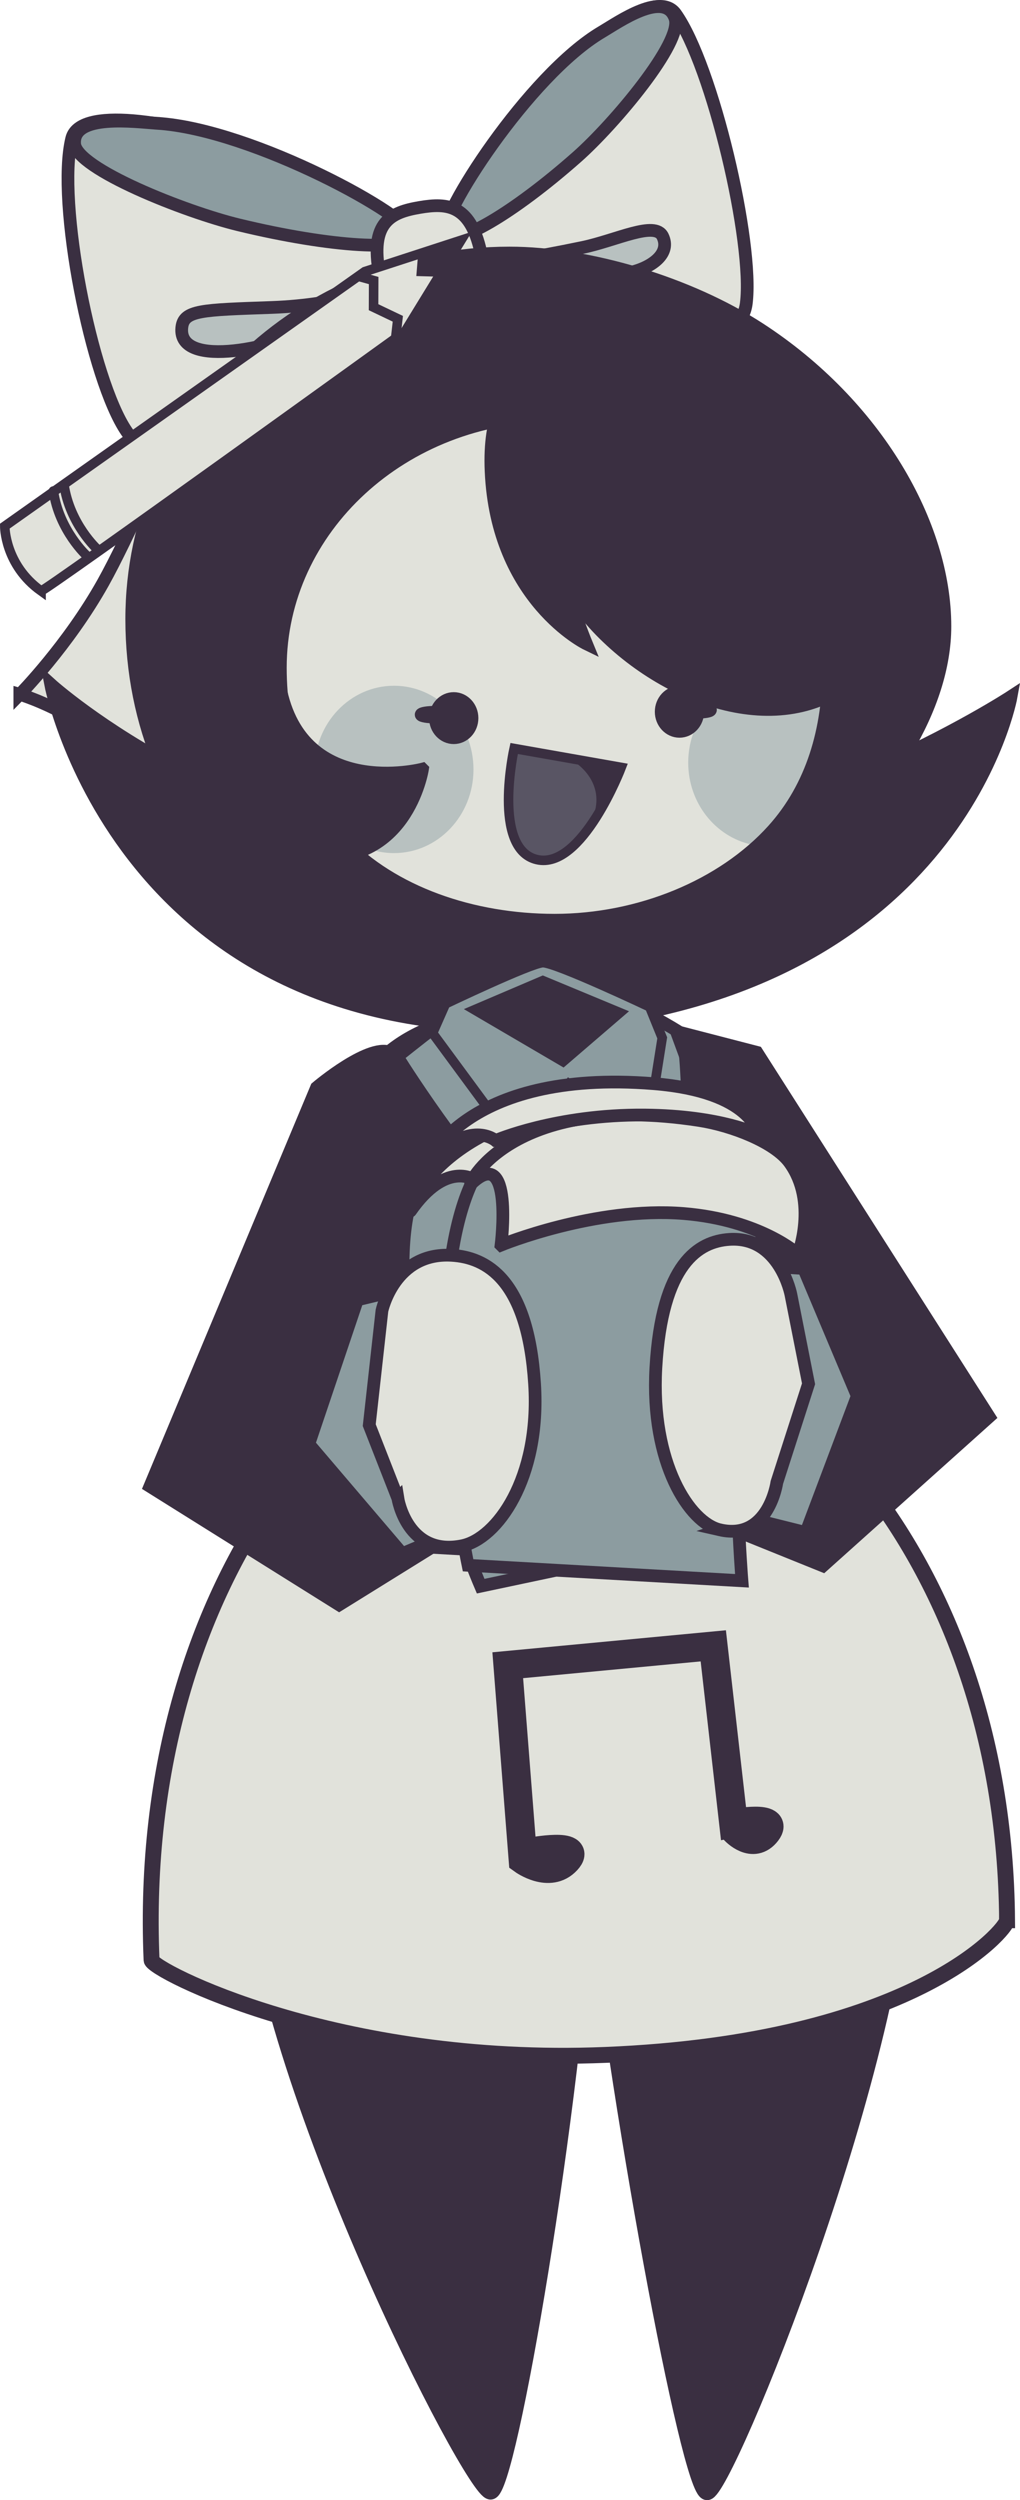 <svg version="1.1" xmlns="http://www.w3.org/2000/svg" xmlns:xlink="http://www.w3.org/1999/xlink" width="160.411" height="392.969" viewBox="0,0,160.411,392.969"><g transform="translate(-160.115,16.359)"><g data-paper-data="{&quot;isPaintingLayer&quot;:true}" fill-rule="nonzero" stroke-linejoin="miter" stroke-miterlimit="10" stroke-dasharray="" stroke-dashoffset="0" style="mix-blend-mode: normal"><path d="M237.27,375.267c-2.8,0.098 -36.049,-64.365 -38.091,-99.724c-1.202,-20.81 6.02,-33.309 14.211,-40.968c12.059,-11.276 27.617,-10.665 32.929,0.799c6.387,13.783 7.182,24.879 6.153,42.716c-2.138,37.065 -12.402,97.079 -15.203,97.177z" fill="#3a2f41" stroke="#3a2f41" stroke-width="2.5" stroke-linecap="butt"/><path d="M163.233,92.779c0,0 7.569,-7.673 13.101,-17.562c3.808,-6.807 10.318,-21.645 10.318,-21.645c0,0 2.301,-0.632 2.718,-1.205c1.039,-1.428 7.807,-4.584 7.807,-4.584c0,0 3.766,80.842 -9.473,62.889c-10.132,-13.739 -24.471,-17.893 -24.471,-17.893z" fill="#e1e2db" stroke="#3a2f41" stroke-width="2" stroke-linecap="butt"/><g data-paper-data="{&quot;index&quot;:null}" stroke="#3a2f41" stroke-width="2"><g><g data-paper-data="{&quot;index&quot;:null}" stroke-linecap="butt"><path d="M224.321,23.324c-0.54,2.195 2.167,6.281 -0.757,9.833c-10.336,12.556 -36.636,28.363 -43.532,18.305c-5.52,-8.051 -11.087,-36.099 -8.638,-46.052c2.449,-9.953 55.375,7.962 52.926,17.914z" fill="#e1e2db"/><path d="M184.816,3.019c15.15,0.941 40.3,14.924 39.924,17.565c-0.376,2.641 -12.492,1.928 -27.062,-1.594c-8.454,-2.043 -25.509,-8.808 -25.827,-12.722c-0.393,-4.842 9.609,-3.458 12.964,-3.25z" fill="#8c9ca0"/></g><path d="M210.137,34.83c-6.018,3.369 -22.093,7.025 -21.43,0.316c0.275,-2.784 3.155,-2.789 14.157,-3.18c11.002,-0.391 18.316,-3.402 18.316,-3.402" data-paper-data="{&quot;index&quot;:null}" fill="#b8c1c0" stroke-linecap="round"/></g><g><g stroke-linecap="butt"><path d="M231.618,22.957c-5.803,-8.15 28.946,-45.306 34.749,-37.156c5.803,8.15 12.329,36.008 11.111,45.542c-1.389,10.867 -28.783,5.645 -42.119,-0.912c-5.418,-2.664 -2.065,-5.12 -3.741,-7.474z" fill="#e1e2db"/><path d="M230.152,20.379c-1.324,-2.27 13.06,-24.934 24.636,-31.737c2.563,-1.506 9.909,-6.695 11.484,-2.109c1.273,3.707 -9.539,16.588 -15.408,21.774c-10.115,8.938 -19.388,14.343 -20.712,12.073z" fill="#8c9ca0"/></g><path d="M235.706,25.439c0,0 8.156,-1.259 16.039,-2.906c5.31,-1.11 11.386,-4.242 12.59,-1.732c1.254,2.614 -1.523,4.832 -5.082,5.673c-4.676,1.106 -10.702,0.369 -10.702,0.369" fill="#b8c1c0" stroke-linecap="round"/></g><path d="M219.799,26.745c-1.573,-8.253 1.86,-9.736 6.299,-10.494c4.439,-0.758 8.202,-0.504 9.775,7.749c1.573,8.253 -1.495,9.674 -5.933,10.432c-4.439,0.758 -8.568,0.567 -10.14,-7.686z" fill="#e1e2db" stroke-linecap="butt"/></g><path d="M247.252,144.694c-68.196,4.048 -79.18,-53.524 -79.18,-53.524c0,0 30.994,28.03 75.364,26.782c39.444,-1.109 75.699,-24.844 75.699,-24.844c0,0 -8.189,45.938 -70.549,51.586z" fill="#3a2f41" stroke="#3a2f41" stroke-width="2" stroke-linecap="butt"/><path d="M308.719,82.086c0,25.359 -35.664,56.41 -68.476,56.41c-33.505,0 -59.411,-24.038 -59.411,-57.543c0,-31.78 26.599,-57.543 59.411,-57.543c12.379,0 28.185,4.688 39.308,11.909c18.359,11.919 29.168,30.74 29.168,46.767z" fill="#3a2f41" stroke="#3a2f41" stroke-width="2" stroke-linecap="butt"/><path d="M290.964,88.597c0,9.139 -2.561,17.927 -8.172,24.656c-7.93,9.51 -21.179,15.275 -35.209,15.275c-12.465,0 -24.864,-4.291 -32.777,-12.04c-7.296,-7.145 -10.604,-17.312 -10.604,-27.891c0,-22.053 19.422,-39.931 43.381,-39.931c23.959,0 43.381,17.878 43.381,39.931z" fill="#e1e2db" stroke="none" stroke-width="0" stroke-linecap="butt"/><path d="M234.578,104.577c0,7.264 -5.596,13.152 -12.499,13.152c-4.083,0 -7.709,-2.06 -9.99,-5.246c-1.576,-2.201 -2.51,-4.939 -2.51,-7.907c0,-7.264 5.596,-13.152 12.499,-13.152c6.903,0 12.499,5.889 12.499,13.152z" fill="#b8c1c0" stroke="none" stroke-width="0" stroke-linecap="butt"/><path d="M278.273,116.378c-5.669,-1.248 -9.926,-6.538 -9.926,-12.873c0,-7.264 5.596,-13.152 12.499,-13.152c3.912,0 7.624,1.733 9.696,4.851c0.359,0.54 -1.598,8.076 -5.061,13.71c-2.792,4.544 -7.208,7.464 -7.208,7.464z" fill="#b8c1c0" stroke="none" stroke-width="0" stroke-linecap="butt"/><path d="M290.714,88.597c0,9.702 -2.597,18.779 -8.848,25.698c-7.957,8.808 -21.115,14.233 -34.533,14.233c-12.999,0 -25.63,-4.348 -33.581,-12.685c-6.704,-7.029 -9.8,-17.158 -9.8,-27.246c0,-22.053 19.422,-39.931 43.381,-39.931c23.959,0 43.381,17.878 43.381,39.931z" fill="none" stroke="#3a2f41" stroke-width="2.5" stroke-linecap="butt"/><path d="M297.041,87.797c-10.863,12.899 -30.098,7.198 -41.94,-4.496c-11.841,-11.694 -15.728,-31.371 -7.361,-39.991c8.367,-8.62 28.672,-4.345 40.513,7.349c11.841,11.694 17.154,28.518 8.787,37.138z" fill="#3a2f41" stroke="#3a2f41" stroke-width="2" stroke-linecap="butt"/><path d="M226.558,104.53c0,0 -2.515,16.257 -18.673,13.47c-6.158,-1.379 -6.41,-5.099 -6.41,-8.64c0,-3.54 1.402,-24.886 2.508,-18.673c2.966,18.951 22.574,13.842 22.574,13.842z" fill="#3a2f41" stroke="#3a2f41" stroke-width="2" stroke-linecap="butt"/><g><path d="M256.565,104.543c0,0.513 -2.267,7.246 -4.07,7.246c-1.803,0 -2.46,-6.733 -2.46,-7.246c0,-0.513 -1.848,-0.632 -0.045,-0.632c1.803,0 6.575,0.119 6.575,0.632z" fill="#3a2f41" stroke="#3a2f41" stroke-width="2" stroke-linecap="butt"/><path d="M253.255,112.321c-2.436,5.527 -5.031,6.503 -8.037,6.503c-3.006,0 -4.506,-3.488 -4.905,-6.652c-0.537,-4.255 0.167,-10.253 0.779,-10.595c0.772,-0.432 4.732,-0.113 6.386,0.388c4.483,1.358 7.93,5.47 5.777,10.355z" fill="#595564" stroke="none" stroke-width="0" stroke-linecap="butt"/><path d="M244.547,118.75c-7.109,-1.661 -3.578,-17.465 -3.578,-17.465l16.848,2.973c0,0 -6.161,16.153 -13.27,14.492z" fill="none" stroke="#3a2f41" stroke-width="1.5" stroke-linecap="round"/></g><path d="M253.044,275.648c-1.846,-17.771 -1.561,-28.892 4.187,-42.954c8.028,-19.64 45.988,-12.601 45.381,38.927c-0.417,35.415 -28.49,103.708 -31.292,103.738c-2.802,0.03 -14.439,-62.783 -18.275,-99.712z" data-paper-data="{&quot;index&quot;:null}" fill="#3a2f41" stroke="#3a2f41" stroke-width="2.5" stroke-linecap="butt"/><path d="M318.492,285.459c0.011,1.434 -14.9,19.209 -63.2,21.168c-42.282,1.714 -71.276,-13.372 -71.341,-14.896c-2.598,-60.917 33.751,-101.656 65.343,-101.656c31.592,0 68.771,36.981 69.199,95.384z" fill="#e1e2db" stroke="#3a2f41" stroke-width="2.5" stroke-linecap="butt"/><path d="M228.101,195.693c-5.203,-5.993 -11.826,-33.051 -11.826,-36.557c0,-10.197 12.959,-16.488 26.413,-16.488c3.226,0 17.66,1.013 21.599,2.508c9.884,5.117 22.382,29.26 21.841,31.7c-0.389,1.755 -11.302,18.204 -19.136,20.738c-20.108,6.504 -38.89,-1.901 -38.89,-1.901z" fill="#3a2f41" stroke="#3a2f41" stroke-width="2.5" stroke-linecap="butt"/><g stroke="#3a2f41" stroke-width="1.5"><path d="M166.573,76.528c-5.753,-4.114 -5.708,-10.185 -5.708,-10.185l56.618,-40.012l15.136,-4.926l-8.791,14.326c0,0 -56.914,41.041 -57.255,40.796z" fill="#e1e2db" stroke-linecap="butt"/><path d="M229.134,26.379l-2.734,-0.075l0.229,-2.838l5.051,-1.433z" fill="#3a2f41" stroke-linecap="round"/><path d="M173.763,70.991c0,0 -4.347,-3.929 -5.252,-10.172" fill="none" stroke-linecap="round"/><path d="M175.431,69.979c0,0 -4.347,-3.929 -5.252,-10.172" fill="none" stroke-linecap="round"/><path d="M216.84,27.167l2.039,0.567l-0.016,4.193l3.817,1.819l-0.328,2.908" fill="none" stroke-linecap="round"/></g><g data-paper-data="{&quot;index&quot;:null}" stroke-linecap="butt"><path d="M261.075,187.535c-0.131,0.167 -8.393,-2.354 -19.379,-12.391c-7.486,-6.84 -14.451,-18.994 -14.451,-18.994c0,0 4.88,-4.412 7.654,-6.539c3.193,-2.449 12.89,-7.994 12.89,-7.994l20.352,5.05c0,0 2.178,25.156 -7.067,40.868z" fill="#e1e2db" stroke="none" stroke-width="0"/><path d="M267.643,145.939c0,0 1.588,13.112 -1.045,26.038c-4.296,-1.228 -8.449,-2.242 -13.451,-3.467c-7.735,-1.895 -14.451,-3.51 -21.017,-4.954c-2.939,-4.211 -9.516,-13.691 -9.516,-13.691c0,0 2.71,-2.924 5.484,-5.052c3.193,-2.449 29.829,-3.127 29.829,-3.127z" fill="#8c9ca0" stroke="none" stroke-width="0"/><path d="M247.586,176.986c-0.22,-0.221 2.602,-12.177 2.602,-12.177l6.683,-1.346c0,0 1.051,1.226 2.344,2.803c2.078,2.536 4.78,5.98 4.731,6.686c-0.284,4.15 -3.848,11.48 -3.848,11.48c0,0 -9.94,-4.871 -12.512,-7.446z" fill="#3a2f41" stroke="#3a2f41" stroke-width="2"/><path d="M222.577,149.71c0,0 3.407,-2.721 6.18,-4.848c3.193,-2.449 19.032,-3.244 19.032,-3.244c0,0 8.415,0.496 11.914,0.764c2.174,0.167 7.87,3.89 7.87,3.89c0,0 3.838,28.713 -6.499,41.264c-0.379,0.461 -10.841,-4.239 -17.981,-11.203c-10.139,-9.887 -20.516,-26.622 -20.516,-26.622z" fill="none" stroke="#3a2f41" stroke-width="2"/><path d="M249.899,161.92l-1.752,-8.351l6.118,-1.284l1.752,8.351z" fill="#3a2f41" stroke="#3a2f41" stroke-width="2"/></g><g stroke-linecap="butt"><path d="M241.843,164.608l-13.695,-18.581l2.031,-4.6c0,0 13.395,-6.394 15.294,-6.474c1.941,-0.082 16.81,6.952 16.81,6.952l1.977,4.863l-2.586,16.299l-12.083,-9.057z" fill="#8c9ca0" stroke="#3a2f41" stroke-width="1.5"/><path d="M248.749,151.433l-15.685,-9.182l12.415,-5.293l13.559,5.63z" fill="#3a2f41" stroke="none" stroke-width="0"/></g><path d="M246.347,58.968c-0.75,9.551 6,25.875 6,25.875c0,0 -14.105,-6.829 -15,-27.125c-0.399,-9.046 2.403,-12.875 4.75,-12.875c2.347,0 4.861,6.348 4.25,14.125z" fill="#3a2f41" stroke="#3a2f41" stroke-width="2" stroke-linecap="butt"/><path d="M234.347,96.512c0,1.701 -1.287,3.08 -2.875,3.08c-1.588,0 -2.875,-1.379 -2.875,-3.08c0,-1.701 1.287,-3.08 2.875,-3.08c1.588,0 2.875,1.379 2.875,3.08z" fill="#3a2f41" stroke="#3a2f41" stroke-width="2" stroke-linecap="butt"/><path d="M269.847,95.512c0,1.701 -1.287,3.08 -2.875,3.08c-1.588,0 -2.875,-1.379 -2.875,-3.08c0,-1.701 1.287,-3.08 2.875,-3.08c1.588,0 2.875,1.379 2.875,3.08z" fill="#3a2f41" stroke="#3a2f41" stroke-width="2" stroke-linecap="butt"/><path d="M230.847,95.968c0,0.207 -1.007,0.375 -2.25,0.375c-1.243,0 -2.25,-0.168 -2.25,-0.375c0,-0.207 1.007,-0.375 2.25,-0.375c1.243,0 2.25,0.168 2.25,0.375z" fill="#3a2f41" stroke="#3a2f41" stroke-width="2" stroke-linecap="butt"/><path d="M269.597,94.843c1.243,0 2.25,0.168 2.25,0.375c0,0.207 -1.007,0.375 -2.25,0.375c-1.243,0 -2.25,-0.168 -2.25,-0.375c0,-0.207 1.007,-0.375 2.25,-0.375z" data-paper-data="{&quot;index&quot;:null}" fill="#3a2f41" stroke="#3a2f41" stroke-width="2" stroke-linecap="butt"/><g data-paper-data="{&quot;index&quot;:null}" stroke="#3a2f41" stroke-linecap="butt"><path d="M315.673,206.329l-26.14,23.427l-33.472,-13.517l6.805,-29.527l11.741,-18.893l-8.111,-22.047l12.646,3.274z" fill="#3a2f41" stroke-width="2"/><path d="M295.209,203.055l-8.199,21.768l-22.899,-5.709l-9.218,-16.247l7.855,-21.486l23.923,1.39z" fill="#8c9ca0" stroke-width="2.5"/></g><g stroke="#3a2f41" stroke-linecap="butt"><path d="M209.901,154.583c0,0 8.666,-7.36 11.901,-5.386c3.726,2.274 6.678,18.681 6.678,18.681l3.891,21.038l11.748,27.931l-30.671,19.035l-29.757,-18.618z" fill="#3a2f41" stroke-width="2"/><path d="M216.127,187.733l21.364,-5.115l11.41,19.828l-6.308,17.582l-19.295,8.124l-14.904,-17.479z" fill="#8c9ca0" stroke-width="2.5"/></g><g stroke="#3a2f41" stroke-width="2" stroke-linecap="butt"><path d="M227,226.784c0,0 -4.196,-19.966 -3.393,-39.853c0.64,-15.869 4.819,-22.234 5.48,-22.658c11.379,-7.299 31.755,-4.767 41.871,-2.431c4.187,0.967 5.43,2.221 5.43,2.221c0,0 -5.541,17.696 -6.508,27.417c-1.572,15.82 0.192,37.741 0.192,37.741z" fill="#8c9ca0"/><path d="M235.706,232.951c0,0 -7.999,-18.523 -11.162,-38.279c-2.523,-15.764 0.248,-23.116 0.801,-23.705c9.532,-10.156 29.69,-13.009 39.911,-13.366c4.23,-0.148 5.678,0.76 5.678,0.76c0,0 -1.843,18.845 -0.851,28.652c1.615,15.96 7.656,37.043 7.656,37.043z" fill="#8c9ca0"/><path d="M233.724,229.668c0,0 -4.196,-19.966 -3.393,-39.853c0.64,-15.869 4.819,-22.234 5.48,-22.658c11.379,-7.299 31.755,-4.767 41.871,-2.431c4.187,0.967 5.43,2.221 5.43,2.221c0,0 -5.541,17.696 -6.508,27.417c-1.572,15.82 0.192,37.741 0.192,37.741z" fill="#8c9ca0"/><path d="M234.606,169.026c0,0 -4.407,-2.941 -9.921,4.943c-0.673,0.962 3.495,-15.534 33.527,-17.391c15.488,-0.958 17.13,5.644 17.13,5.644c0,0 -6.066,-2.133 -18.004,-0.527c-13.762,1.851 -22.732,7.332 -22.732,7.332z" fill="#e1e2db"/><path d="M238.917,179.336c0,0 2.008,-16.119 -4.722,-9.608c-0.822,0.795 5.796,-14.587 35.829,-9.985c5.251,0.805 11.952,3.442 14.264,6.629c4.507,6.213 1.341,14.406 1.341,14.406c0,0 -5.912,-5.412 -17.99,-6.395c-13.924,-1.133 -28.721,4.954 -28.721,4.954z" fill="#e1e2db"/><path d="M238.052,162.909c0,0 -4.08,-3.53 -10.424,3.472c-0.774,0.855 5.151,-14.843 35.301,-12.412c15.548,1.254 16.478,8.006 16.478,8.006c0,0 -5.821,-2.968 -17.898,-3.077c-13.923,-0.126 -23.456,4.011 -23.456,4.011z" fill="#e1e2db"/></g><path d="M222.684,219.141l-4.5,-11.5l2,-18c0,0 1.973,-9.211 10.936,-8.694c5.446,0.314 12.011,3.733 13.064,20.194c0.956,14.943 -5.972,24.368 -11.398,25.46c-8.657,1.742 -10.102,-7.46 -10.102,-7.46z" fill="#e1e2db" stroke="#3a2f41" stroke-width="2" stroke-linecap="butt"/><path d="M273.35,224.1c-4.803,-1.092 -10.934,-10.517 -10.088,-25.46c0.932,-16.461 6.743,-19.879 11.562,-20.194c7.932,-0.518 9.678,8.694 9.678,8.694l2.77,14l-4.983,15.5c0,0 -1.279,9.202 -8.94,7.46z" data-paper-data="{&quot;index&quot;:null}" fill="#e1e2db" stroke="#3a2f41" stroke-width="2" stroke-linecap="butt"/><path d="M243.538,274.717c0,0 8.423,-1.603 5.703,1.343c-2.721,2.946 -6.879,-0.069 -6.879,-0.069l-2.395,-30.614l32.323,-3.049l3.175,27.889c0,0 7.376,-1.414 5.236,1.379c-2.168,2.83 -5.012,-0.211 -5.012,-0.211" fill="none" stroke="#3a2f41" stroke-width="4.5" stroke-linecap="round"/></g></g></svg>
